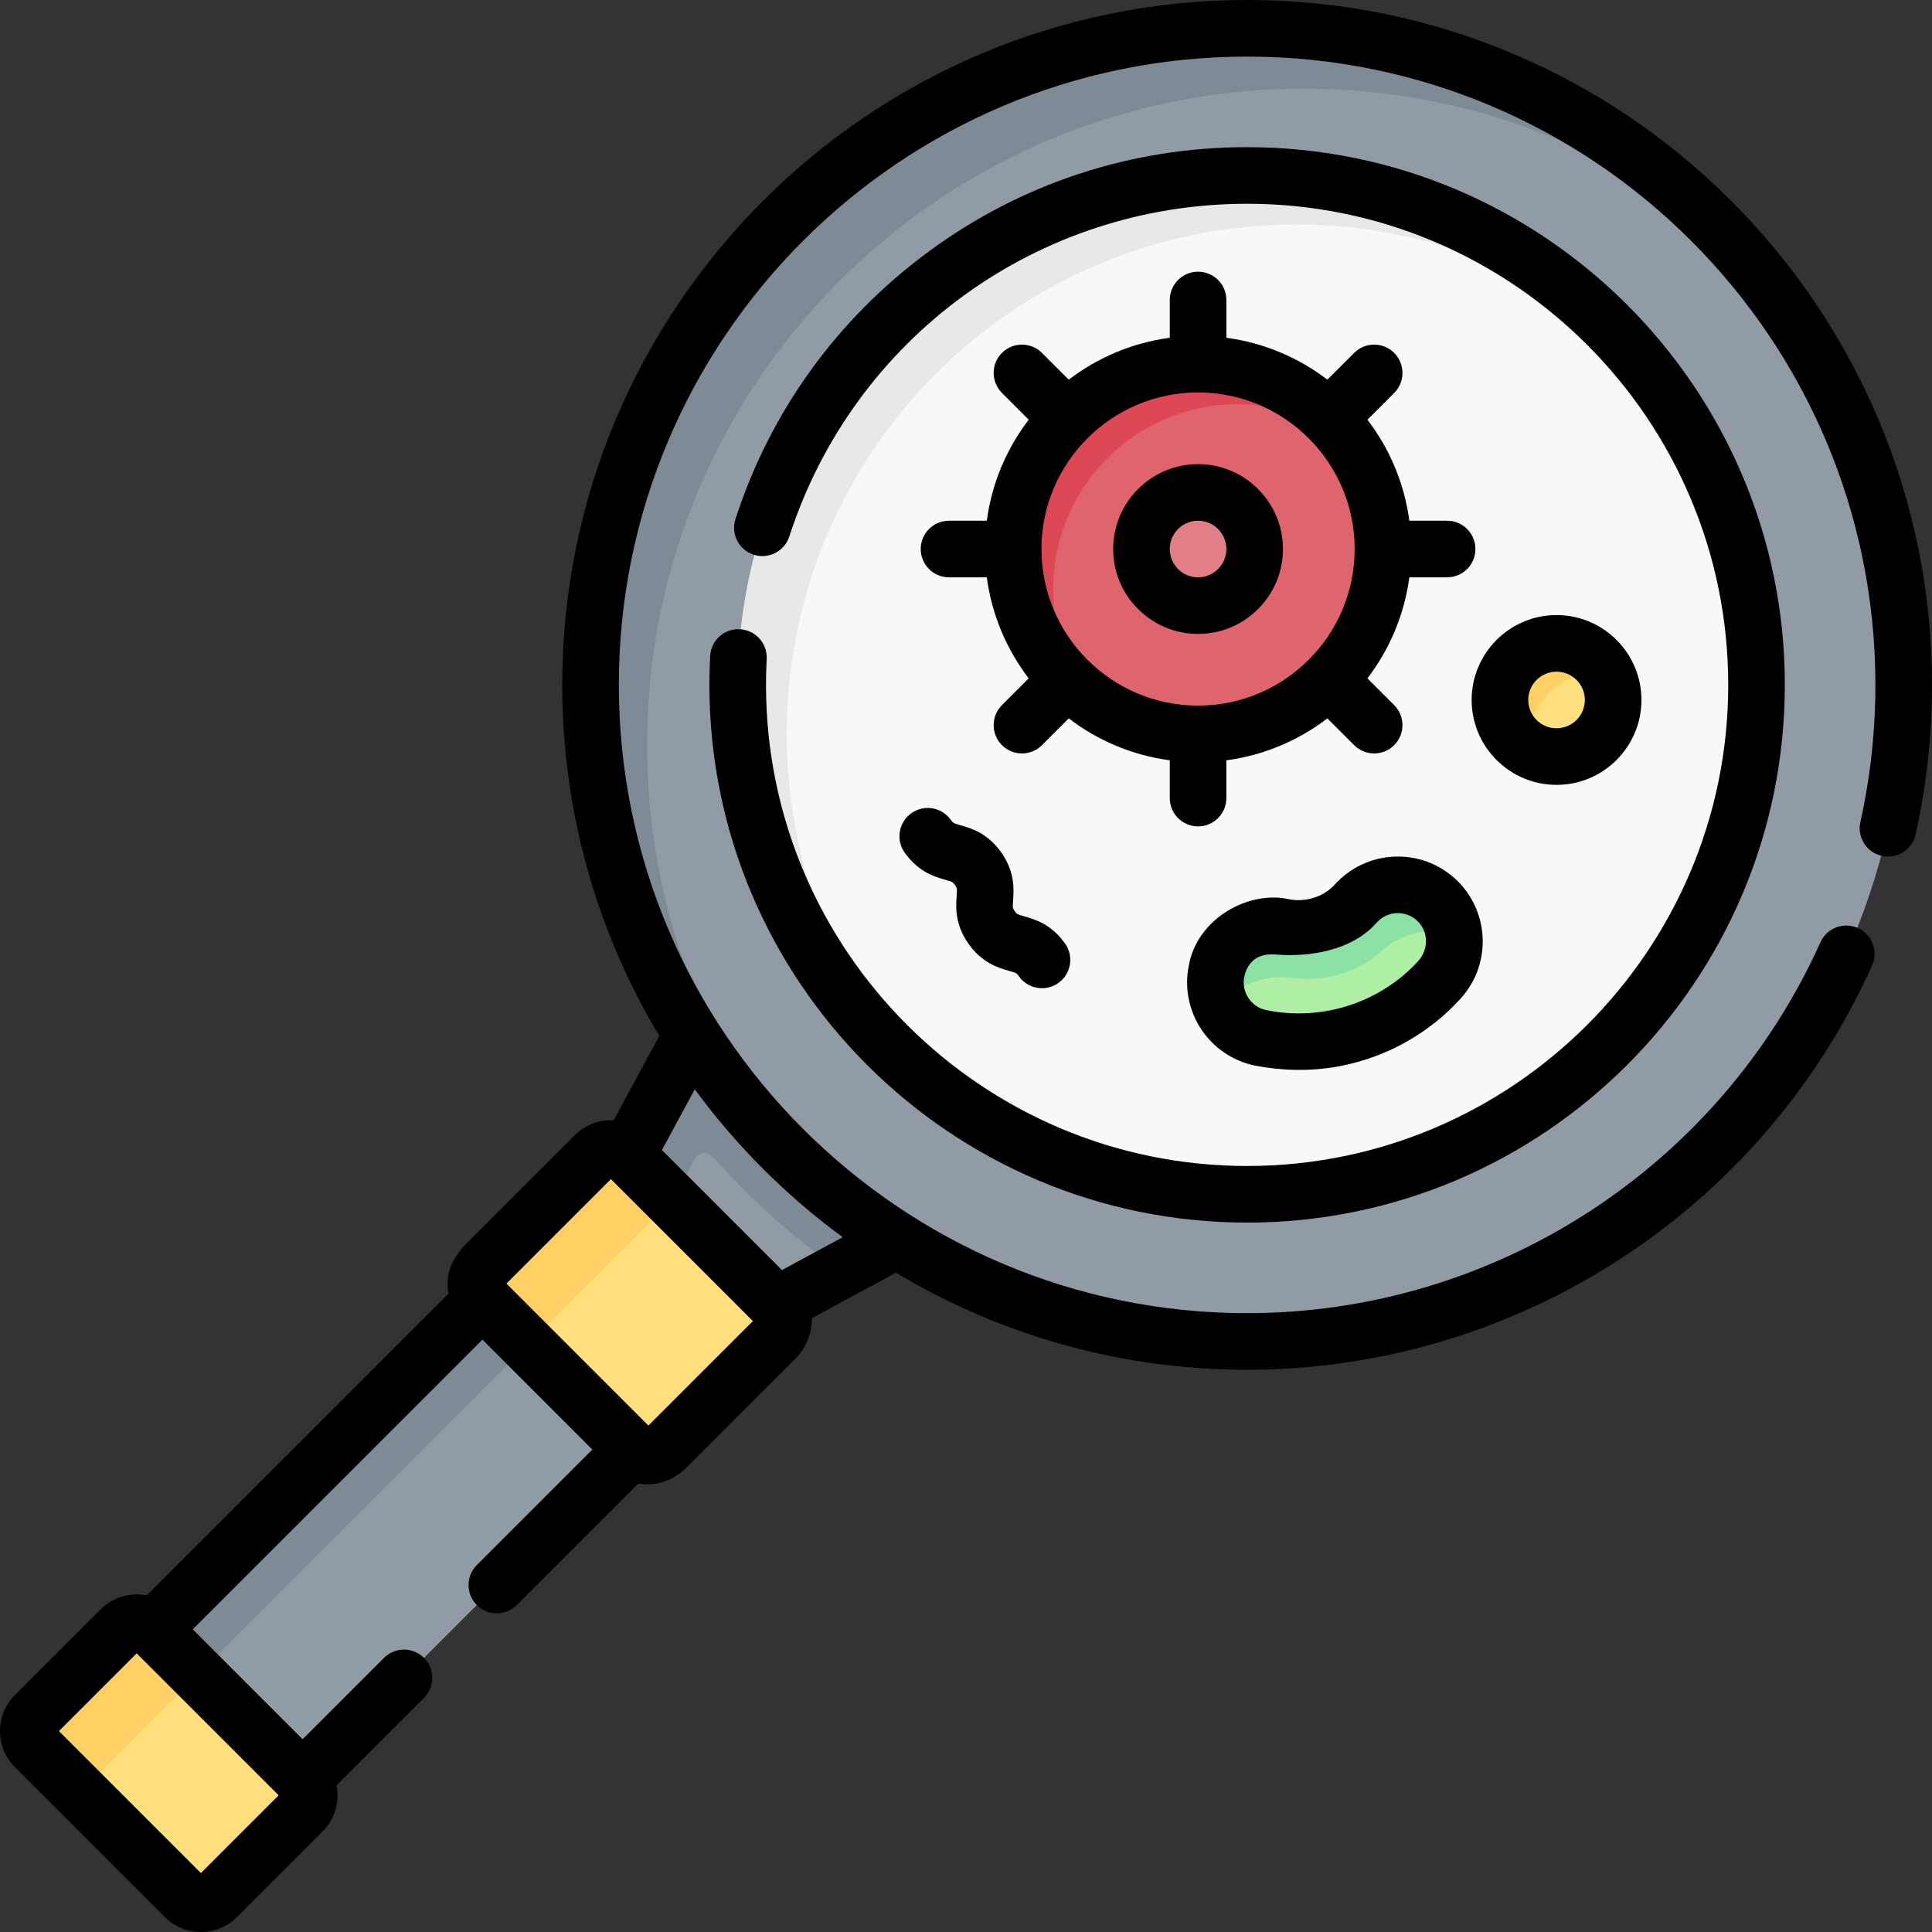 <svg id="Capa_1" enable-background="new 0 0 512 512" height="512" viewBox="0 0 512 512" width="512" xmlns="http://www.w3.org/2000/svg"><rect x="0" y="0" width="512" height="512" fill="#333333" stroke="none"/><g><g><path d="m76.919 474.799 93.557-93.557-36.253-36.145-93.482 93.494z" fill="#909ba6"/><path d="m139.68 356.54-87.494 87.508-7.453-3.686-4.497-8.304 87.454-87.468 8.97 4.027z" fill="#7e8b96"/><path d="m185.691 270.034-9.542 22.498-10.334 14.28 40.151 38.981 16.792-9.088 5.327-5.556 13.898-4.849z" fill="#909ba6"/><path d="m185.69 270.03-19.871 36.778 12 11.99.531-.928 5.746-10.686c.988-1.828 3.494-2.126 4.871-.57 10.017 11.318 21.36 21.433 33.791 30.092l19.222-10.406z" fill="#7e8b96"/><path d="m206.393 354.398-30.26 30.26c-2.343 2.343-6.142 2.343-8.485 0l-28.048-28.048-10.258-12.258c-2.343-2.343-2.343-6.142 0-8.485l28.26-28.26c2.343-2.343 6.142-2.343 8.485 0l12.263 10.263 28.043 28.043c2.343 2.342 2.343 6.141 0 8.485z" fill="#ffe07d"/><path d="m178.35 317.87-38.75 38.74-12.26-12.26c-2.34-2.34-2.34-6.14 0-8.48l30.26-30.26c2.35-2.35 6.14-2.35 8.49 0z" fill="#ffd064"/><path d="m80.209 480.021-22.722 22.722c-2.343 2.343-6.142 2.343-8.485 0l-27.772-27.772-9.972-11.972c-2.343-2.343-2.343-6.142 0-8.485l20.722-20.722c2.343-2.343 6.142-2.343 8.485 0l11.977 9.977 27.767 27.767c2.343 2.343 2.343 6.141 0 8.485z" fill="#ffe07d"/><path d="m52.44 443.77-31.21 31.2-11.97-11.97c-2.35-2.34-2.35-6.14 0-8.49l22.72-22.72c2.34-2.34 6.14-2.34 8.48 0z" fill="#ffd064"/><path d="m159.213 181.5c0-96.098 75.897-171.606 171.995-171.606 43.2 0 80.988 14.364 111.41 40.426 6.82 5.843 20.054 18.009 20.054 18.009 26.075 30.424 41.828 69.958 41.828 113.171 0 96.098-77.902 174-174 174-46.577 0-88.879-18.301-120.109-48.103 0 0-5.924-7.09-9.093-10.652-27.346-30.737-42.085-70.868-42.085-115.245z" fill="#909ba6"/><path d="m464.712 70.754c-31.14-29.3-73.072-47.254-119.212-47.254-96.1 0-174 77.9-174 174 0 42.07 14.93 80.66 39.78 110.74-33.72-31.73-54.78-76.78-54.78-126.74 0-96.1 77.9-174 174-174 54.03 0 102.292 24.614 134.212 63.254z" fill="#7e8b96"/><path d="m196.915 181.5c0-74.558 59.027-133.138 133.585-133.138 37.567 0 71.431 13.826 95.904 38.59 1.804 1.825 5.375 5.284 5.375 5.284 20.987 23.794 33.721 55.042 33.721 89.264 0 74.558-60.442 135-135 135-34.877 0-66.664-13.225-90.621-34.935 0 0-8.529-10.078-12.666-15.076-19.331-23.357-30.298-52.302-30.298-84.989z" fill="#f9f8f9"/><path d="m432.24 92.76c-23.73-20.71-54.77-33.26-88.74-33.26-74.56 0-135 60.44-135 135 0 33.97 12.55 65.01 33.26 88.74-28.35-24.75-46.26-61.15-46.26-101.74 0-74.56 60.44-135 135-135 40.59 0 76.99 17.91 101.74 46.26z" fill="#e8e8e8"/><g><g><path d="m317.503 194.5c27.063.002 49-21.934 48.997-48.997-.001-10.843-3.524-20.864-9.487-28.981 0 0-.734-.797-1.067-1.221-8.973-11.408-21.328-15.693-36.967-15.695-27.063-.002-47.541 18.55-47.539 45.613.001 15.875 4.707 30.156 16.412 39.111.262.201.693.7.693.7 8.114 5.953 18.125 9.469 28.958 9.47z" fill="#df646e"/><path d="m279.106 156.105c0 10.832 3.513 20.842 9.467 28.945-12.169-8.916-20.073-23.317-20.073-39.551 0-27.066 21.933-49 49-49 16.234 0 30.638 7.907 39.554 20.075-8.103-5.953-18.115-9.47-28.948-9.47-27.067.002-49 21.935-49 49.001z" fill="#dc4955"/></g><circle cx="317.5" cy="145.5" fill="#e27f86" r="20"/></g><g><path d="m353.877 275.13c10.574-2.055 20.385-7.449 27.728-15.624 3.125-3.48 4.324-8.018 3.666-12.307 0 0-1.207-1.988-1.548-2.923-.815-2.232-2.279-3.089-4.17-4.787-6.164-5.535-14.208-5.332-19.744.83-4.66 5.189-12.193 7.619-19.192 6.192-8.117-1.657-16.067 3.032-17.723 11.149-.492 2.414-.355 4.142.266 6.362.207.74.271 2.514.271 2.514 1.919 4.229 5.769 7.511 10.667 8.51 6.618 1.35 13.341 1.336 19.779.084z" fill="#afefa5"/></g><g><path d="m385.27 247.2c-6.52-1.56-14.11.17-19.23 4.92-5.83 5.41-15.01 8.16-23.4 7.01-7.54-1.05-15.11 2.085-19.21 7.406-1.25-2.78-1.69-5.965-1.03-9.185 1.65-8.12 9.58-13.36 17.69-11.7 7 1.43 14.54-1 19.2-6.19 5.53-6.16 15.02-6.67 21.18-1.14 2.68 2.419 4.3 5.569 4.8 8.879z" fill="#8ce1a4"/></g><g><path d="m426.643 199.637c5.615-5.615 7.193-13.738 4.734-20.764 0 0-1.808-2.232-2.428-3.309-.859-1.492-1.565-2.407-2.84-3.683-7.812-7.812-18.917-7.739-26.728.072s-8.604 19.63-.792 27.442c1.373 1.373 2.938 2.374 4.559 3.265.972.534 2.736 1.712 2.736 1.712 7.024 2.458 15.145.879 20.759-4.735z" fill="#ffe07d"/><path d="m405.883 204.373c-2.753-.962-5.336-2.541-7.523-4.729-7.816-7.816-7.806-20.478 0-28.284s20.468-7.816 28.284 0c2.187 2.187 3.771 4.761 4.733 7.514-7.024-2.461-15.142-.877-20.761 4.742s-7.194 13.733-4.733 20.757z" fill="#ffd064"/></g></g><g><path d="m196.089 166.755c-4.145-.245-7.668 2.955-7.887 7.092-.135 2.532-.203 5.107-.203 7.653 0 78.575 63.925 142.5 142.5 142.5s142.501-63.925 142.501-142.5-63.925-142.5-142.5-142.5c-30.723 0-59.983 9.625-84.62 27.834-24.144 17.845-41.771 42.302-50.975 70.727-1.276 3.94.884 8.17 4.825 9.445 3.942 1.277 8.169-.884 9.446-4.824 17.08-52.744 65.836-88.182 121.324-88.182 70.304 0 127.5 57.196 127.5 127.5s-57.196 127.5-127.5 127.5-127.5-57.196-127.5-127.5c0-2.282.061-4.59.181-6.858.22-4.137-2.955-7.668-7.092-7.887z"/><path d="m330.5 0c-100.08 0-181.5 81.421-181.5 181.5 0 33.988 9.399 65.818 25.722 93.043l-12.097 22.351c-3.694-.197-7.453 1.097-10.268 3.912l-29.815 29.815c-2.216 2.886-4.738 6.331-3.693 12.204l-79.978 79.978c-4.276-.849-8.887.376-12.195 3.684l-22.721 22.723c-2.551 2.55-3.955 5.939-3.955 9.546s1.404 6.996 3.954 9.546l39.744 39.743c2.55 2.551 5.94 3.955 9.546 3.955s6.997-1.404 9.546-3.954l22.722-22.722c3.307-3.307 4.533-7.918 3.684-12.195l23.169-23.168c2.929-2.929 2.929-7.678 0-10.606-2.928-2.929-7.677-2.93-10.606-.001l-21.562 21.562-29.111-29.111 76.774-76.774 29.112 29.111-30.606 30.606c-2.929 2.93-2.929 7.678 0 10.607 1.464 1.464 3.384 2.196 5.303 2.196s3.839-.732 5.303-2.196l32.213-32.213c3.435.594 7.893.118 12.194-3.684l29.814-29.814c1.738-1.731 4.083-5.794 3.919-10.273l22.344-12.093c27.226 16.323 59.056 25.722 93.044 25.722 71.345 0 136.354-42.059 165.619-107.148 1.699-3.777.013-8.217-3.765-9.916-3.779-1.695-8.218-.012-9.916 3.766-26.848 59.713-86.487 98.298-151.938 98.298-91.809 0-166.5-74.691-166.5-166.5s74.691-166.5 166.5-166.5 166.5 74.691 166.5 166.5c0 12.271-1.34 24.507-3.982 36.369-.9 4.043 1.647 8.051 5.69 8.951 4.044.903 8.051-1.647 8.952-5.689 2.88-12.932 4.34-26.266 4.34-39.631 0-100.079-81.42-181.5-181.5-181.5zm-277.256 496.378-37.623-37.622 20.601-20.601 37.623 37.623zm118.589-118.588-37.623-37.622 27.693-27.693 37.623 37.622zm51.484-49.915-16.091 8.709-31.809-31.809 8.709-16.091c10.991 14.97 24.22 28.198 39.191 39.191z"/><path d="m251.5 138c-4.142 0-7.5 3.357-7.5 7.5s3.358 7.5 7.5 7.5h10.013c1.33 9.977 5.266 19.137 11.109 26.771l-7.094 7.094c-2.929 2.93-2.929 7.678 0 10.607 1.464 1.464 3.384 2.196 5.303 2.196s3.839-.732 5.303-2.196l7.095-7.095c7.634 5.844 16.794 9.78 26.771 11.109v10.014c0 4.143 3.358 7.5 7.5 7.5s7.5-3.357 7.5-7.5v-10.013c9.977-1.33 19.137-5.266 26.771-11.11l7.094 7.094c1.464 1.465 3.384 2.197 5.303 2.197s3.839-.732 5.303-2.196c2.929-2.929 2.929-7.678 0-10.606l-7.095-7.095c5.844-7.634 9.78-16.794 11.11-26.771h10.014c4.142 0 7.5-3.357 7.5-7.5s-3.358-7.5-7.5-7.5h-10.013c-1.33-9.977-5.266-19.137-11.109-26.771l7.094-7.094c2.929-2.93 2.929-7.678 0-10.607-2.929-2.928-7.678-2.928-10.606 0l-7.095 7.095c-7.634-5.844-16.794-9.78-26.771-11.109v-10.014c0-4.143-3.358-7.5-7.5-7.5s-7.5 3.357-7.5 7.5v10.013c-9.977 1.33-19.137 5.266-26.771 11.109l-7.095-7.095c-2.929-2.928-7.678-2.928-10.606 0-2.929 2.93-2.929 7.678 0 10.607l7.094 7.094c-5.844 7.634-9.779 16.794-11.109 26.771h-10.013zm66-34c22.883 0 41.5 18.617 41.5 41.5s-18.617 41.5-41.5 41.5-41.5-18.617-41.5-41.5 18.617-41.5 41.5-41.5z"/><path d="m317.5 168c12.407 0 22.5-10.094 22.5-22.5s-10.093-22.5-22.5-22.5-22.5 10.094-22.5 22.5 10.093 22.5 22.5 22.5zm0-30c4.136 0 7.5 3.364 7.5 7.5s-3.364 7.5-7.5 7.5-7.5-3.364-7.5-7.5 3.364-7.5 7.5-7.5z"/><path d="m412.5 208c12.407 0 22.5-10.094 22.5-22.5s-10.093-22.5-22.5-22.5-22.5 10.094-22.5 22.5 10.093 22.5 22.5 22.5zm0-30c4.136 0 7.5 3.364 7.5 7.5s-3.364 7.5-7.5 7.5-7.5-3.364-7.5-7.5 3.364-7.5 7.5-7.5z"/><path d="m385.48 232.743c-9.227-8.287-23.48-7.524-31.774 1.705-2.871 3.196-7.739 4.746-12.111 3.854-10.496-2.387-24.268 4.94-26.545 17.547-2.479 12.155 5.393 24.063 17.548 26.545 6.356 1.238 14.324 1.738 22.71.098 12.289-2.388 23.609-8.771 31.877-17.975 8.29-9.23 7.525-23.484-1.705-31.774zm-9.649 21.967c-6.083 6.674-14.375 11.306-23.384 13.057 0 0 0 0-.001 0-5.606 1.092-11.276 1.068-16.848-.07-4.053-.827-6.677-4.797-5.851-8.849.722-3.083 2.652-6.245 8.117-5.912 8.916.793 20.428-.929 27.001-8.464 2.954-3.289 8.179-3.355 11.202.043 2.569 2.889 2.368 7.338-.236 10.195z"/><path d="m239.722 225.918c3.643 5.203 8.111 6.471 10.78 7.229 1.912.543 2.033.608 2.589 1.402s.576.931.432 2.912c-.201 2.767-.537 7.398 3.106 12.604 3.643 5.201 8.11 6.467 10.779 7.224 1.909.541 2.029.606 2.583 1.397 1.459 2.084 3.786 3.199 6.15 3.199 1.486 0 2.986-.44 4.296-1.357 3.393-2.376 4.217-7.053 1.841-10.445-3.643-5.202-8.111-6.469-10.78-7.226-1.909-.541-2.029-.606-2.583-1.396-.557-.795-.577-.931-.433-2.912.201-2.768.537-7.399-3.106-12.603-3.644-5.203-8.111-6.471-10.78-7.229-1.911-.543-2.032-.608-2.588-1.402-2.376-3.394-7.053-4.217-10.445-1.842-3.393 2.376-4.217 7.052-1.841 10.445z"/></g></g></svg>